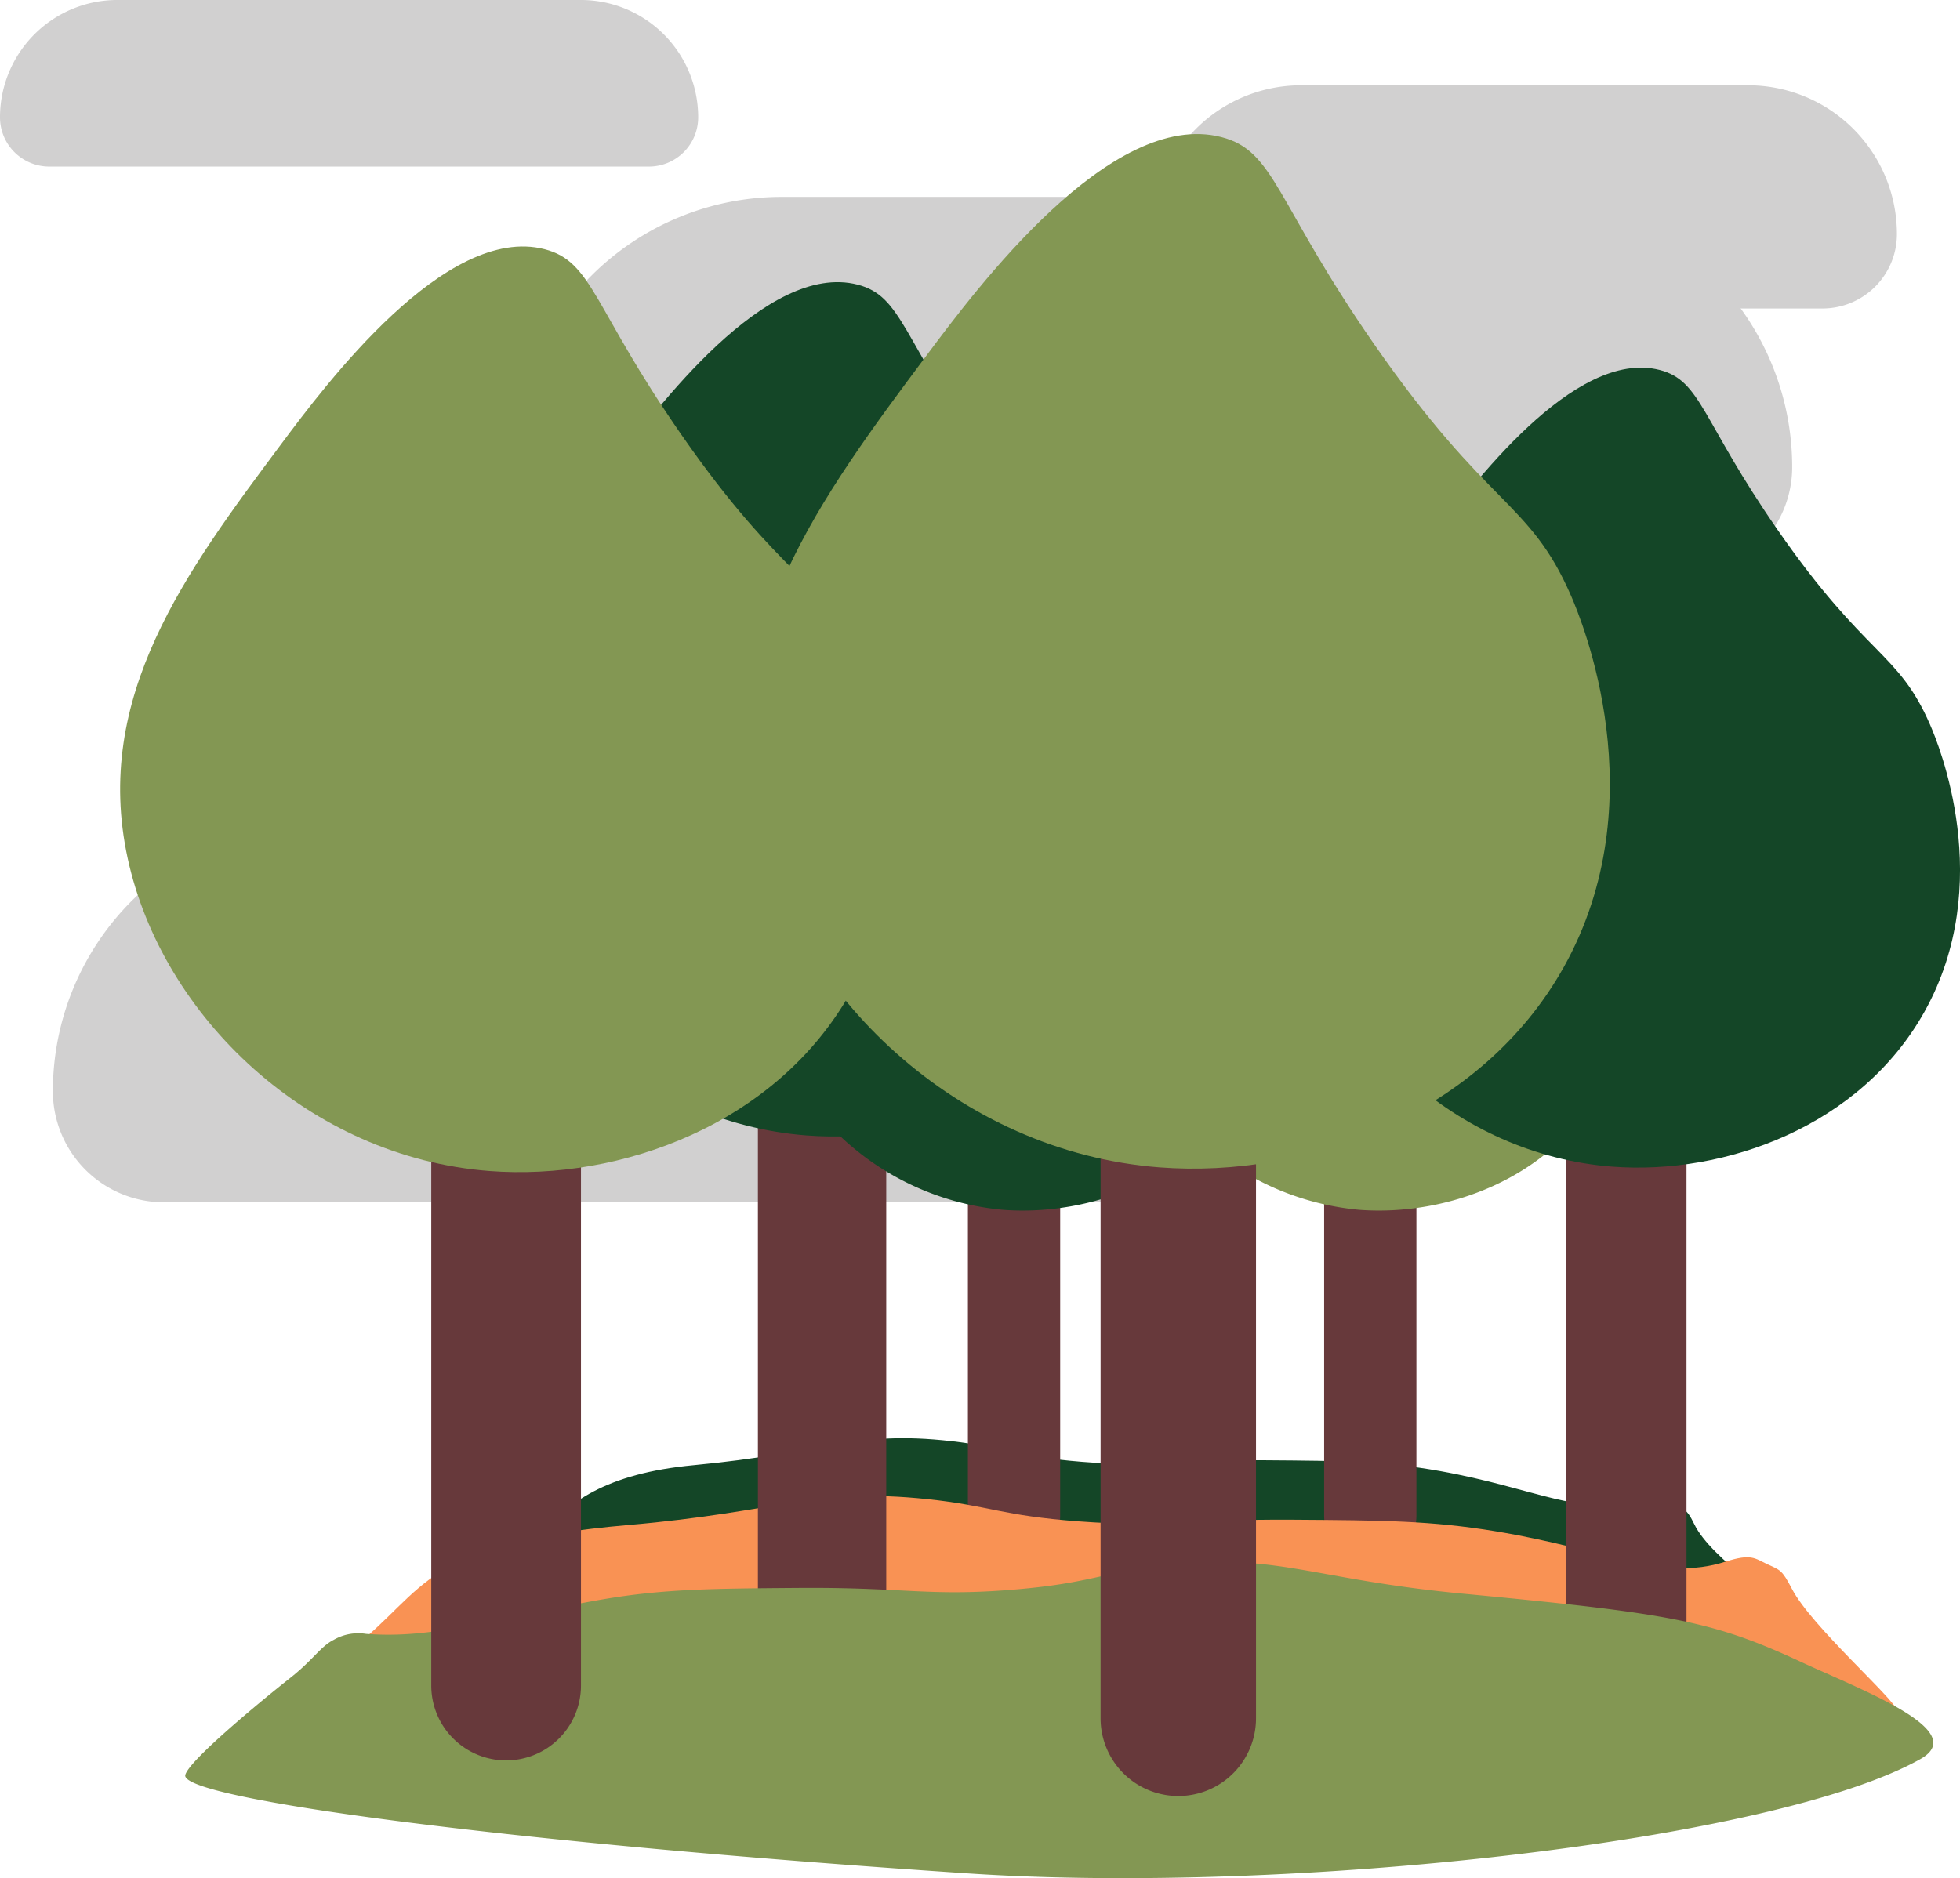 <svg xmlns="http://www.w3.org/2000/svg" width="231.907" height="222.28" viewBox="0 0 231.907 222.28">
  <g id="Groupe_105" data-name="Groupe 105" transform="translate(-25.779 -30.593)">
    <path id="Rectangle_471" data-name="Rectangle 471" d="M31.858,0h87.578a31.98,31.98,0,0,1,31.98,31.98v0a13.026,13.026,0,0,1-13.026,13.026H13.148A13.148,13.148,0,0,1,0,31.858v0A31.858,31.858,0,0,1,31.858,0Z" transform="translate(86.414 53.896)" fill="#d1d0d0"/>
    <path id="Rectangle_472" data-name="Rectangle 472" d="M31.858,0h79.52a31.98,31.98,0,0,1,31.98,31.98v0a13.026,13.026,0,0,1-13.026,13.026H13.148A13.148,13.148,0,0,1,0,31.858v0A31.858,31.858,0,0,1,31.858,0Z" transform="translate(32.035 127.878)" fill="#d1d0d0"/>
    <path id="Rectangle_473" data-name="Rectangle 473" d="M17.608,0H70.492A17.608,17.608,0,0,1,88.1,17.608v0a8.807,8.807,0,0,1-8.807,8.807H8.807A8.807,8.807,0,0,1,0,17.608v0A17.608,17.608,0,0,1,17.608,0Z" transform="translate(162.122 40.688)" fill="#d1d0d0"/>
    <path id="Rectangle_474" data-name="Rectangle 474" d="M13.887,0H68.722A13.887,13.887,0,0,1,82.609,13.887v0a5.829,5.829,0,0,1-5.829,5.829H5.829A5.829,5.829,0,0,1,0,13.887v0A13.887,13.887,0,0,1,13.887,0Z" transform="translate(25.779 30.592)" fill="#d1d0d0"/>
    <path id="Tracé_709" data-name="Tracé 709" d="M64.475,227.749c-1.71-5.113,10.039-2.737,16.32-5.618,8.889-4.077,6.117-16.176,27.076-18.138,15.535-1.454,18.981-4.151,30.46-2.844,6.386.728,7.448,1.8,15.436,2.446,8.558.686,10.93-.263,21.8-.182,9.081.067,14,.1,20.565,1.274,11.428,2.036,16.939,5.559,23.344,3.34,2.672-.926,2.828-.074,4.1.564,1.322.662,1.661.289,2.678,2.4,2,4.16,10.461,9.317,10.769,10.681.528,2.342-27.56,6.059-75.028,9.173C129.129,233.005,68.837,240.793,64.475,227.749Z" fill="#144627"/>
    <path id="Tracé_710" data-name="Tracé 710" d="M145.76,215.442a5.459,5.459,0,0,1-5.459-5.459V140.47a5.459,5.459,0,0,1,10.918,0v69.513A5.459,5.459,0,0,1,145.76,215.442Z" fill="#67393b"/>
    <path id="Tracé_711" data-name="Tracé 711" d="M187.91,215.442a5.458,5.458,0,0,1-5.458-5.459V140.47a5.459,5.459,0,0,1,10.917,0v69.513A5.459,5.459,0,0,1,187.91,215.442Z" fill="#67393b"/>
    <path id="Tracé_712" data-name="Tracé 712" d="M54.915,238.312c-1.989-5.508,6.38-7.79,12.628-12.687,8.734-6.845,8.175-12.432,32.555-14.546,18.069-1.566,22.078-4.472,35.429-3.064,7.428.784,8.663,1.945,17.955,2.635,9.954.739,12.713-.283,25.354-.2,10.563.072,16.281.111,23.922,1.373,13.291,2.193,19.7,5.988,27.152,3.6,3.108-1,3.488-.4,4.968.287,1.537.714,1.733.632,2.916,2.912,2.325,4.481,12.177,13.049,12.534,14.519.614,2.523-32.065,3.513-87.278,6.868C124.824,242.333,59.989,252.363,54.915,238.312Z" fill="#f99254"/>
    <path id="Tracé_713" data-name="Tracé 713" d="M123.046,230.842a7.875,7.875,0,0,1-7.592-8.13V119.188a7.61,7.61,0,1,1,15.185,0V222.712A7.876,7.876,0,0,1,123.046,230.842Z" fill="#67393b"/>
    <path id="Tracé_714" data-name="Tracé 714" d="M121.209,164.969c-19.669-1.509-35.728-16.832-39.492-34.155C77.885,113.181,88.1,99.489,98.439,85.629c4.882-6.545,18.007-24.138,28.818-21.347,5.255,1.357,5.244,6.311,14.943,20.28,11.183,16.106,15.149,15.211,19.213,24.549,1.043,2.4,8.384,20.022-.712,36.29C152.63,159.839,135.6,166.074,121.209,164.969Z" fill="#144627"/>
    <path id="Tracé_715" data-name="Tracé 715" d="M218.217,230.842a7.392,7.392,0,0,1-7.109-7.647V125.826a7.128,7.128,0,1,1,14.218,0V223.2A7.392,7.392,0,0,1,218.217,230.842Z" fill="#67393b"/>
    <path id="Tracé_716" data-name="Tracé 716" d="M252.992,238.78c5.979-3.357-6.947-8.165-14.253-11.564-10.339-4.809-15.444-5.694-39.824-8.009-18.069-1.715-22.078-4.9-35.429-3.355-7.429.858-8.663,2.129-17.955,2.885-9.954.809-12.713-.31-25.354-.215-10.564.08-16.281.123-23.922,1.5-13.292,2.4-19.277,4.52-27.153,3.94a5.839,5.839,0,0,0-3.86.715c-1.537.781-2.394,2.336-5.062,4.447-4.259,3.37-12.122,9.937-12.479,11.546-.614,2.763,37.387,7.961,92.6,11.635C178.527,254.853,235.672,248.506,252.992,238.78Z" fill="#839753"/>
    <path id="Tracé_717" data-name="Tracé 717" d="M144.439,173.773a32.215,32.215,0,0,1-28.393-24.557c-2.755-12.678,4.588-22.522,12.022-32.487,3.511-4.706,12.947-17.355,20.72-15.348,3.778.975,3.77,4.537,10.744,14.581,8.04,11.58,10.891,10.936,13.813,17.65.75,1.723,6.028,14.4-.512,26.092C167.03,170.084,154.786,174.567,144.439,173.773Z" fill="#144627"/>
    <path id="Tracé_718" data-name="Tracé 718" d="M186.59,173.773A32.215,32.215,0,0,1,158.2,149.216c-2.755-12.678,4.588-22.522,12.022-32.487,3.511-4.706,12.947-17.355,20.72-15.348,3.778.975,3.77,4.537,10.744,14.581,8.04,11.58,10.891,10.936,13.813,17.65.75,1.723,6.028,14.4-.511,26.092C209.18,170.084,196.937,174.567,186.59,173.773Z" fill="#839753"/>
    <path id="Tracé_719" data-name="Tracé 719" d="M216.5,168.659c-18.417-1.414-33.453-15.76-36.978-31.981-3.588-16.511,5.976-29.33,15.657-42.308,4.572-6.128,16.861-22.6,26.984-19.988,4.921,1.27,4.91,5.908,13.992,18.989,10.471,15.08,14.184,14.242,17.989,22.986.977,2.244,7.85,18.747-.666,33.98C245.917,163.855,229.972,169.693,216.5,168.659Z" fill="#144627"/>
    <path id="Tracé_720" data-name="Tracé 720" d="M85.663,238.933a8.856,8.856,0,0,1-8.857-8.857V117.29a8.857,8.857,0,1,1,17.714,0V230.076A8.857,8.857,0,0,1,85.663,238.933Z" fill="#67393b"/>
    <path id="Tracé_721" data-name="Tracé 721" d="M83.673,169.178c-21.311-1.636-38.71-18.237-42.788-37.006C36.733,113.067,47.8,98.233,59,83.217c5.29-7.092,19.51-26.153,31.224-23.129,5.693,1.47,5.681,6.837,16.19,21.972,12.116,17.451,16.412,16.481,20.816,26.6,1.129,2.6,9.083,21.693-.771,39.319C117.715,163.619,99.265,170.375,83.673,169.178Z" fill="#839753"/>
    <path id="Tracé_722" data-name="Tracé 722" d="M165.2,243.149a9.194,9.194,0,0,1-9.2-9.194V116.873a9.195,9.195,0,0,1,18.389,0V233.955A9.194,9.194,0,0,1,165.2,243.149Z" fill="#67393b"/>
    <path id="Tracé_723" data-name="Tracé 723" d="M162.974,168.749c-23.818-1.828-43.266-20.383-47.824-41.362-4.641-21.354,7.728-37.934,20.25-54.718,5.912-7.926,21.806-29.231,34.9-25.851,6.363,1.643,6.349,7.642,18.1,24.559,13.543,19.5,18.345,18.42,23.266,29.728,1.263,2.9,10.153,24.247-.861,43.947C201.024,162.536,180.4,170.087,162.974,168.749Z" fill="#839753"/>
  </g>
</svg>
